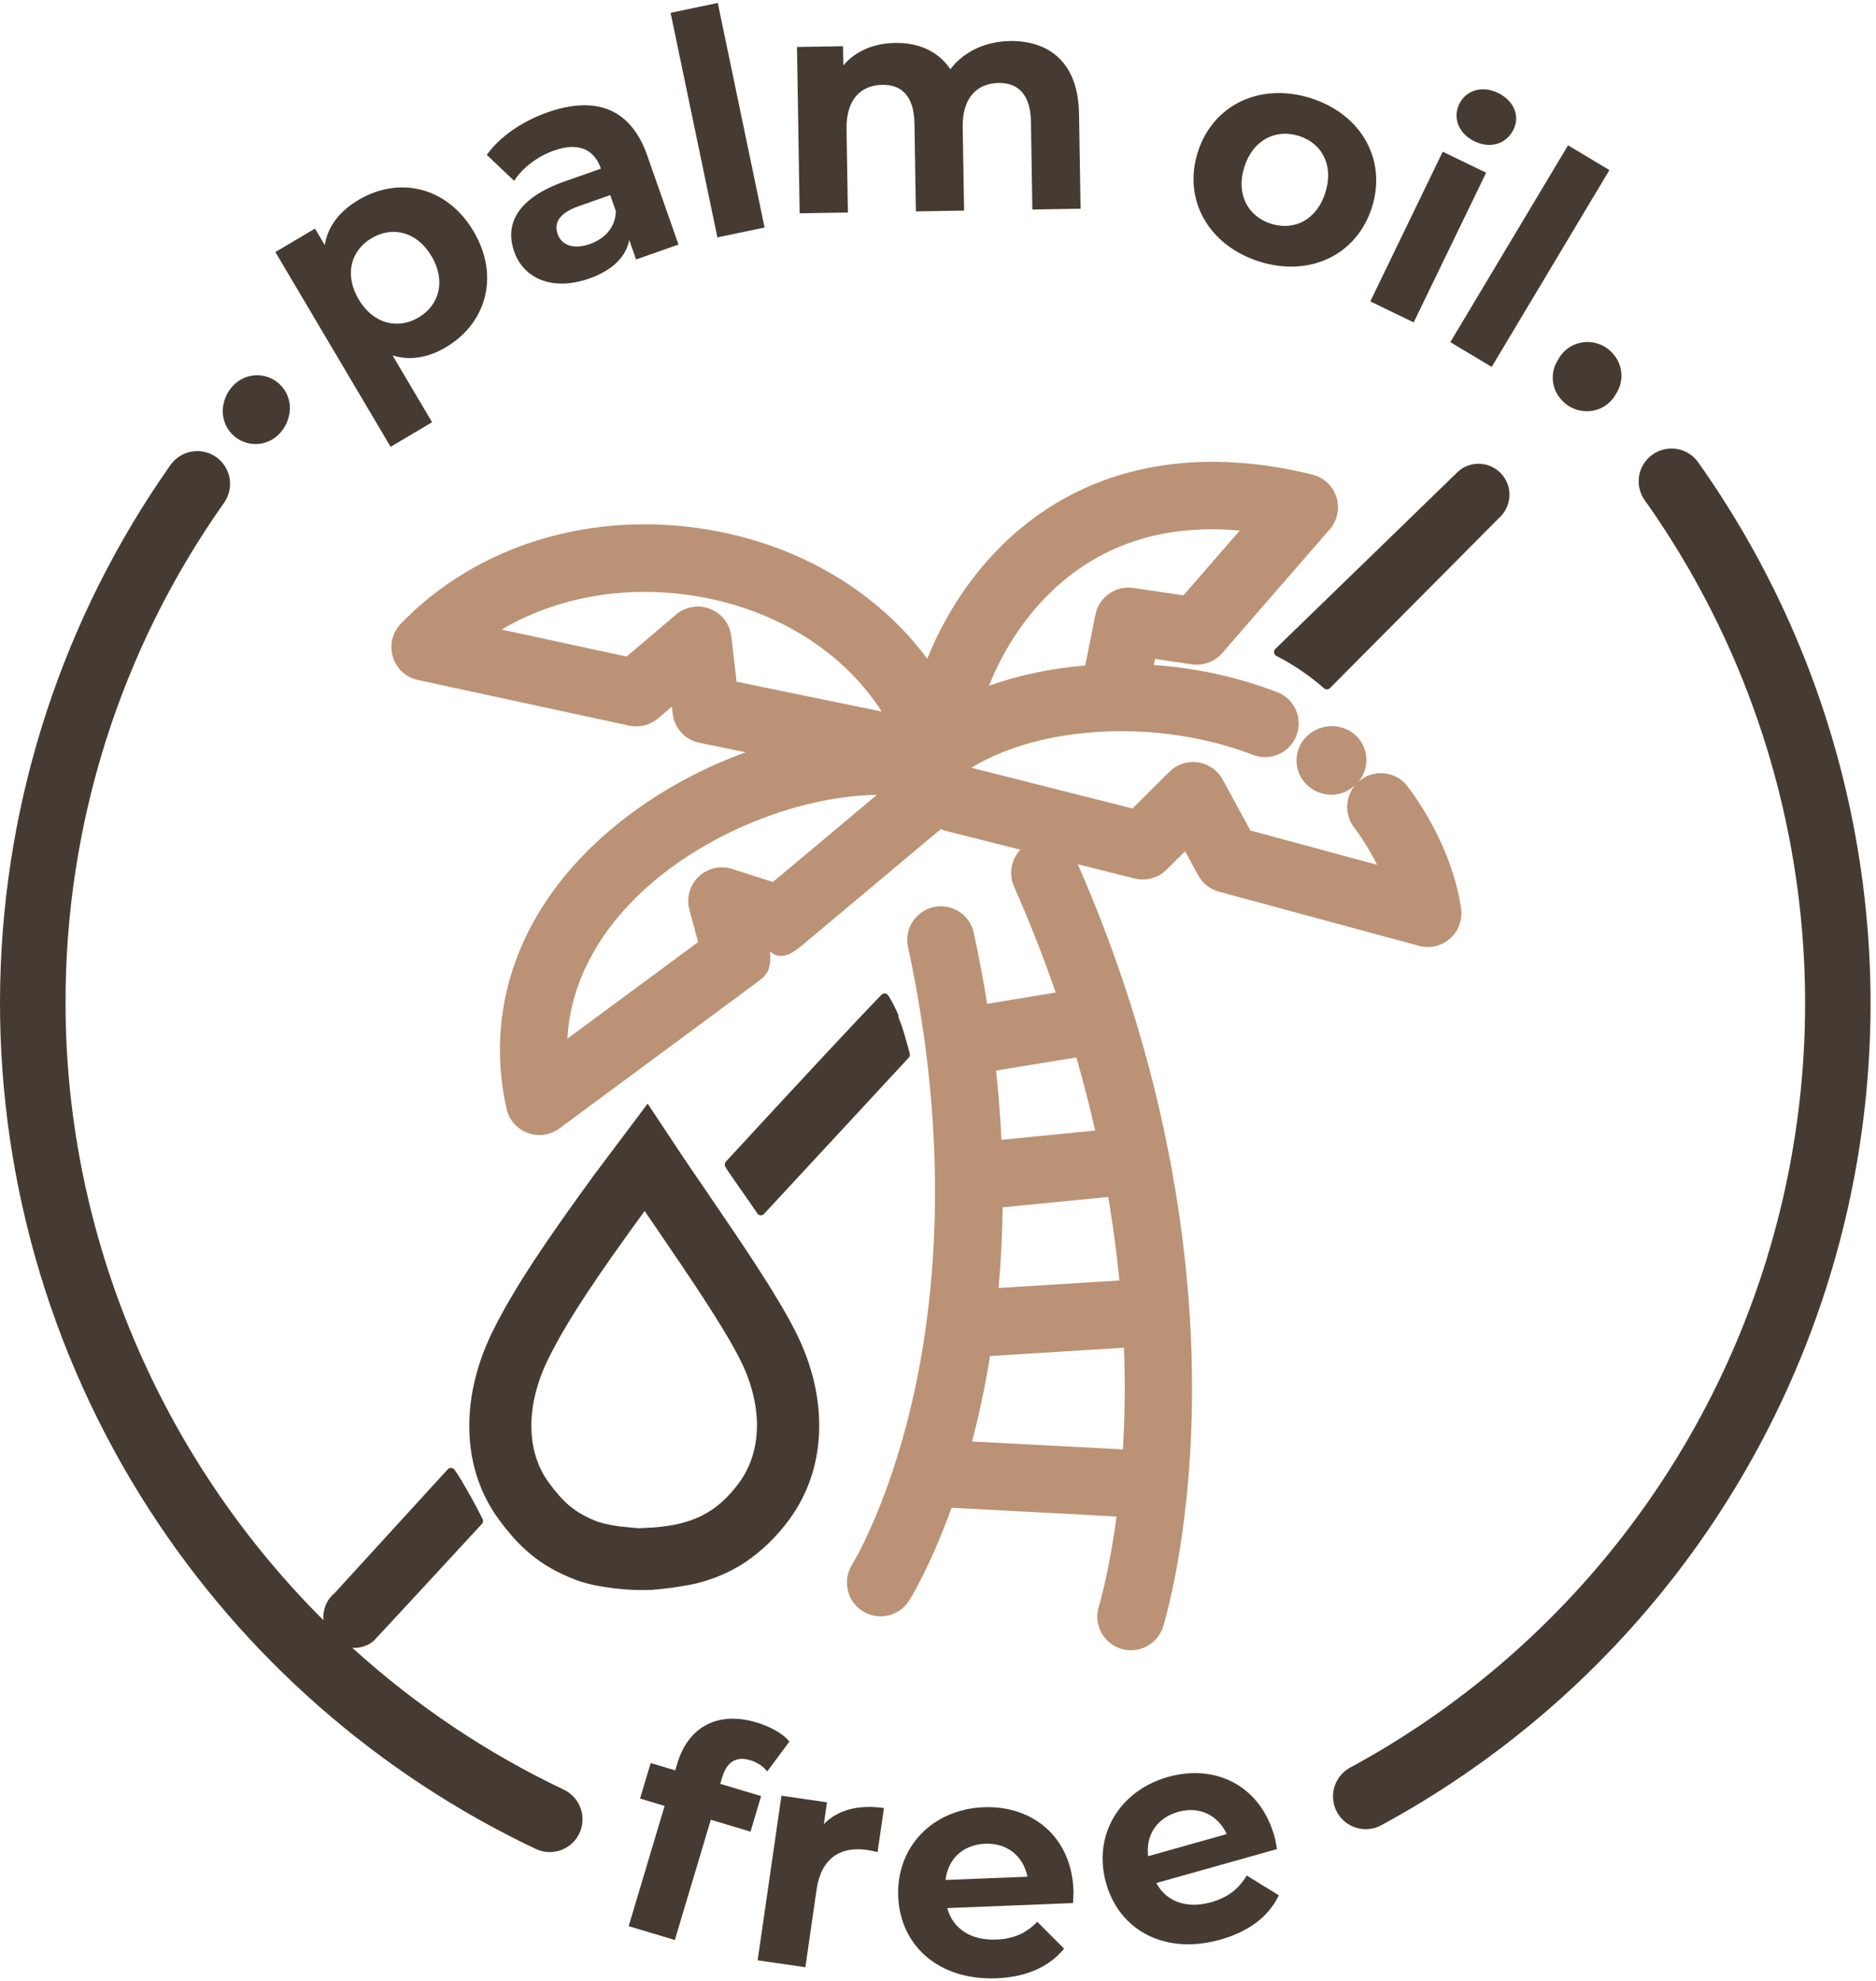 <svg width="56.83px" height="60px" viewBox="0 0 57 60" fill="none"
                    xmlns="http://www.w3.org/2000/svg">
                    <path
                        d="M20.417 34.545L19.678 33.431L18.051 35.597L18.043 35.608C16.672 37.489 15.622 39.016 14.964 40.357C13.955 42.412 14.032 44.551 15.169 46.078C15.762 46.877 16.358 47.459 17.492 47.896C17.713 47.977 17.941 48.038 18.173 48.078C18.285 48.099 18.398 48.117 18.511 48.133C18.56 48.14 18.617 48.148 18.666 48.153C19.041 48.199 19.419 48.215 19.796 48.201C20.182 48.169 20.565 48.119 20.945 48.049C21.55 47.932 22.127 47.699 22.643 47.362C23.155 47.012 23.604 46.578 23.97 46.077C25.125 44.523 25.198 42.381 24.167 40.346C23.587 39.203 22.53 37.657 21.51 36.162C21.119 35.592 20.752 35.055 20.417 34.545ZM22.454 44.951C21.753 45.893 20.977 46.265 19.592 46.319L19.39 46.327L19.034 46.293C18.74 46.271 18.449 46.217 18.167 46.132C17.442 45.853 17.11 45.529 16.682 44.951C15.975 44.001 15.966 42.595 16.657 41.186C17.255 39.97 18.251 38.525 19.563 36.724L19.587 36.693L19.951 37.225C20.937 38.67 21.959 40.164 22.483 41.197C23.182 42.58 23.171 43.983 22.452 44.951H22.454Z"
                        fill="#463B32" />
                    <path
                        d="M38.711 19.735C38.714 19.756 38.722 19.776 38.735 19.793C38.748 19.81 38.764 19.824 38.783 19.833C39.303 20.101 39.789 20.431 40.23 20.817C40.254 20.837 40.285 20.849 40.316 20.849C40.334 20.849 40.351 20.846 40.367 20.839C40.384 20.832 40.398 20.822 40.41 20.81L45.6 15.589C45.728 15.456 45.814 15.289 45.848 15.107C45.881 14.926 45.861 14.739 45.789 14.569C45.717 14.4 45.596 14.255 45.443 14.153C45.289 14.051 45.109 13.997 44.924 13.997C44.799 13.997 44.674 14.021 44.558 14.07C44.443 14.119 44.338 14.191 44.251 14.282C44.251 14.282 41.6 16.858 38.75 19.62C38.734 19.634 38.723 19.652 38.716 19.673C38.709 19.693 38.707 19.714 38.711 19.735Z"
                        fill="#463B32" />
                    <path
                        d="M27.288 30.718C27.207 30.532 27.115 30.352 27.011 30.179L26.99 30.148C26.979 30.131 26.965 30.116 26.948 30.105C26.931 30.095 26.912 30.088 26.891 30.086C26.872 30.084 26.851 30.086 26.832 30.093C26.814 30.1 26.797 30.111 26.782 30.125C26.068 30.86 24.477 32.566 22.055 35.193C22.037 35.212 22.025 35.236 22.021 35.261C22.017 35.287 22.02 35.314 22.031 35.337C22.056 35.392 22.188 35.585 22.506 36.037C22.704 36.318 22.907 36.608 23.007 36.761C23.017 36.778 23.032 36.793 23.049 36.804C23.066 36.815 23.086 36.821 23.106 36.823H23.118C23.136 36.823 23.154 36.819 23.171 36.812C23.188 36.805 23.203 36.794 23.215 36.78C25.088 34.755 26.568 33.159 27.61 32.036C27.625 32.02 27.637 32 27.642 31.979C27.648 31.957 27.647 31.934 27.642 31.912L27.631 31.871C27.616 31.809 27.6 31.752 27.582 31.689C27.523 31.477 27.462 31.256 27.39 31.044C27.383 31.023 27.359 30.962 27.332 30.892L27.297 30.798C27.302 30.771 27.299 30.743 27.288 30.718Z"
                        fill="#463B32" />
                    <path
                        d="M33.925 45.971C33.694 47.714 33.386 48.71 33.381 48.725C33.306 48.981 33.335 49.257 33.461 49.492C33.586 49.728 33.799 49.905 34.053 49.986C34.308 50.066 34.584 50.044 34.822 49.925C35.061 49.805 35.243 49.597 35.33 49.344C35.363 49.239 36.152 46.725 36.215 42.582C36.273 38.821 35.714 32.93 32.748 26.159L34.472 26.593C34.643 26.636 34.822 26.634 34.993 26.587C35.163 26.541 35.318 26.451 35.444 26.326L36.008 25.765L36.407 26.499C36.474 26.62 36.564 26.726 36.672 26.811C36.781 26.896 36.905 26.959 37.038 26.994L43.115 28.638C43.202 28.662 43.292 28.674 43.382 28.674C43.529 28.674 43.675 28.642 43.808 28.581C43.942 28.519 44.061 28.429 44.157 28.318C44.253 28.206 44.324 28.075 44.364 27.933C44.405 27.792 44.415 27.643 44.393 27.498C44.207 26.26 43.63 24.948 42.774 23.804C42.694 23.697 42.593 23.606 42.477 23.537C42.362 23.469 42.234 23.424 42.101 23.404C41.968 23.385 41.833 23.392 41.703 23.426C41.572 23.459 41.45 23.517 41.343 23.598C41.315 23.619 41.289 23.641 41.264 23.664C41.285 23.639 41.307 23.615 41.326 23.588C41.404 23.479 41.46 23.355 41.49 23.224C41.521 23.093 41.525 22.958 41.503 22.825C41.481 22.693 41.433 22.566 41.362 22.452C41.291 22.338 41.198 22.239 41.088 22.161C40.969 22.078 40.835 22.02 40.693 21.989C40.551 21.959 40.404 21.957 40.261 21.984C40.119 22.011 39.983 22.066 39.862 22.147C39.741 22.227 39.637 22.331 39.557 22.452C39.409 22.679 39.358 22.956 39.414 23.221C39.47 23.486 39.629 23.718 39.856 23.867C40.032 23.984 40.237 24.048 40.448 24.049C40.661 24.049 40.868 23.984 41.042 23.863C41.065 23.848 41.087 23.831 41.109 23.813C41.13 23.796 41.159 23.77 41.183 23.748C41.03 23.924 40.942 24.148 40.933 24.381C40.925 24.614 40.996 24.844 41.136 25.031C41.405 25.39 41.641 25.774 41.84 26.177L37.993 25.136L37.149 23.588C37.073 23.449 36.966 23.329 36.835 23.238C36.705 23.148 36.555 23.088 36.398 23.066C36.241 23.043 36.081 23.057 35.93 23.107C35.779 23.157 35.642 23.241 35.53 23.353L34.41 24.467L29.514 23.229C31.674 21.907 35.283 21.747 38.1 22.851C38.35 22.938 38.624 22.925 38.864 22.814C39.105 22.703 39.293 22.503 39.389 22.257C39.485 22.01 39.482 21.736 39.38 21.491C39.278 21.247 39.086 21.052 38.843 20.947C37.63 20.48 36.355 20.198 35.059 20.11L35.095 19.924L36.213 20.088C36.383 20.113 36.556 20.095 36.717 20.035C36.878 19.976 37.021 19.877 37.133 19.748L40.402 15.989C40.517 15.857 40.596 15.698 40.632 15.526C40.667 15.355 40.658 15.177 40.605 15.01C40.553 14.843 40.458 14.692 40.33 14.572C40.202 14.453 40.046 14.368 39.876 14.326C36.715 13.544 33.865 13.946 31.633 15.488C29.92 16.672 28.808 18.344 28.173 19.919C26.679 17.901 24.325 16.482 21.578 16.008C18.008 15.389 14.492 16.455 12.178 18.855C12.052 18.986 11.963 19.149 11.92 19.326C11.878 19.503 11.883 19.688 11.937 19.863C11.989 20.037 12.088 20.194 12.222 20.317C12.356 20.441 12.521 20.526 12.699 20.564L19.103 21.947C19.256 21.982 19.415 21.981 19.568 21.945C19.72 21.909 19.862 21.838 19.983 21.738L20.413 21.372L20.439 21.588C20.464 21.802 20.556 22.002 20.701 22.16C20.846 22.318 21.038 22.427 21.249 22.47L22.657 22.76C20.8 23.431 19.03 24.523 17.694 25.917C15.589 28.106 14.773 30.829 15.391 33.587C15.428 33.753 15.507 33.907 15.618 34.035C15.73 34.163 15.872 34.261 16.032 34.321C16.191 34.38 16.363 34.399 16.531 34.375C16.7 34.352 16.86 34.286 16.997 34.185L22.989 29.755C23.286 29.535 23.439 29.401 23.398 28.812C23.731 29.107 24.097 28.853 24.366 28.627L28.587 25.091C28.644 25.117 28.703 25.138 28.763 25.153L31.004 25.719C30.865 25.866 30.772 26.05 30.738 26.249C30.703 26.448 30.729 26.653 30.81 26.838C31.297 27.938 31.715 29.012 32.077 30.057L29.994 30.399C29.88 29.691 29.743 28.964 29.582 28.218C29.519 27.959 29.357 27.734 29.131 27.593C28.905 27.451 28.632 27.403 28.371 27.46C28.11 27.516 27.882 27.673 27.735 27.895C27.587 28.118 27.533 28.389 27.584 28.651C28.921 34.81 28.388 39.587 27.707 42.512C26.971 45.675 25.904 47.412 25.89 47.435C25.745 47.664 25.698 47.942 25.759 48.207C25.819 48.472 25.982 48.702 26.212 48.846C26.442 48.99 26.719 49.038 26.984 48.977C27.249 48.917 27.479 48.754 27.623 48.524C27.691 48.416 28.284 47.452 28.911 45.706L33.925 45.971ZM32.797 17.18C34.159 16.239 35.793 15.854 37.67 16.024L35.959 17.993L34.435 17.769C34.175 17.73 33.911 17.793 33.697 17.944C33.483 18.094 33.334 18.322 33.283 18.578L32.973 20.126C31.977 20.203 30.995 20.407 30.051 20.735C30.568 19.432 31.485 18.084 32.797 17.18ZM22.22 19.238C22.198 19.054 22.127 18.879 22.014 18.732C21.901 18.586 21.75 18.472 21.578 18.405C21.405 18.337 21.218 18.317 21.035 18.348C20.852 18.378 20.681 18.458 20.54 18.578L19.04 19.852L15.241 19.032C16.945 18.029 19.068 17.656 21.229 18.03C23.624 18.445 25.637 19.723 26.79 21.522L22.38 20.616L22.22 19.238ZM23.484 26.7L22.246 26.303C22.072 26.247 21.885 26.239 21.706 26.28C21.527 26.321 21.362 26.41 21.229 26.536C21.096 26.663 21 26.823 20.95 27C20.9 27.177 20.899 27.364 20.947 27.541L21.211 28.525L17.239 31.458C17.34 29.644 18.281 28.25 19.166 27.33C21.029 25.389 24.095 24.088 26.645 24.052L23.484 26.7ZM29.535 43.693C29.739 42.916 29.928 42.049 30.081 41.097L34.151 40.845C34.172 41.422 34.178 41.959 34.172 42.46C34.165 42.979 34.146 43.47 34.118 43.933L29.535 43.693ZM33.673 36.265C33.824 37.158 33.934 38.005 34.012 38.803L30.34 39.03C30.409 38.257 30.454 37.441 30.464 36.581L33.673 36.265ZM32.704 32.028C32.923 32.789 33.114 33.529 33.275 34.249L30.428 34.53C30.396 33.853 30.341 33.151 30.265 32.426L32.704 32.028Z"
                        fill="#9C6137" fill-opacity="0.69" />
                    <path
                        d="M16.703 56.164C16.929 56.164 17.148 56.087 17.325 55.946C17.502 55.805 17.626 55.608 17.675 55.387C17.725 55.166 17.698 54.935 17.599 54.732C17.5 54.528 17.335 54.365 17.13 54.268C14.788 53.155 12.623 51.703 10.704 49.958C10.724 49.958 10.743 49.961 10.762 49.961H10.808C11.004 49.951 11.191 49.88 11.345 49.758C11.385 49.726 14.51 46.339 14.643 46.195C14.662 46.175 14.673 46.149 14.677 46.122C14.681 46.096 14.676 46.068 14.664 46.044C14.518 45.763 14.363 45.465 14.193 45.17C14.082 44.976 13.955 44.756 13.811 44.551C13.8 44.535 13.785 44.522 13.767 44.512C13.75 44.502 13.731 44.496 13.711 44.495C13.691 44.494 13.671 44.497 13.653 44.505C13.634 44.512 13.617 44.523 13.604 44.538C11.574 46.759 10.267 48.19 10.168 48.296C10.047 48.396 9.953 48.523 9.895 48.668C9.836 48.813 9.814 48.97 9.832 49.125C4.913 44.23 1.992 37.493 1.992 30.377C1.982 24.934 3.665 19.624 6.808 15.181C6.884 15.074 6.937 14.954 6.966 14.826C6.995 14.698 6.998 14.566 6.976 14.438C6.954 14.309 6.906 14.185 6.836 14.075C6.766 13.964 6.675 13.869 6.569 13.793C6.462 13.718 6.341 13.664 6.213 13.635C6.086 13.607 5.954 13.603 5.825 13.626C5.696 13.648 5.573 13.695 5.462 13.765C5.352 13.835 5.256 13.926 5.18 14.033C1.923 18.655 0.121 24.145 0.006 29.799C-0.109 35.452 1.468 41.011 4.534 45.761C7.413 50.222 11.48 53.791 16.276 56.068C16.409 56.131 16.555 56.164 16.703 56.164Z"
                        fill="#463B32" />
                    <path
                        d="M7.062 11.646C6.924 11.797 6.831 11.983 6.792 12.184C6.743 12.401 6.769 12.628 6.865 12.83C6.961 13.031 7.121 13.194 7.321 13.293C7.521 13.392 7.748 13.421 7.966 13.377C8.184 13.331 8.381 13.215 8.525 13.044C8.648 12.905 8.734 12.736 8.776 12.554C8.833 12.337 8.814 12.108 8.724 11.902C8.634 11.697 8.477 11.529 8.279 11.424C8.081 11.319 7.853 11.283 7.633 11.324C7.412 11.364 7.212 11.478 7.064 11.646H7.062Z"
                        fill="#463B32" />
                    <path
                        d="M51.627 13.997C51.555 13.883 51.461 13.784 51.349 13.708C51.237 13.631 51.111 13.578 50.979 13.552C50.846 13.525 50.709 13.527 50.577 13.555C50.445 13.583 50.319 13.638 50.209 13.716C50.099 13.795 50.005 13.895 49.935 14.01C49.865 14.126 49.818 14.254 49.799 14.388C49.78 14.522 49.789 14.659 49.824 14.789C49.859 14.92 49.921 15.042 50.005 15.148C52.161 18.198 53.645 21.671 54.359 25.338C55.073 29.004 55.001 32.78 54.148 36.416C53.294 40.053 51.679 43.467 49.409 46.433C47.139 49.399 44.265 51.85 40.977 53.623C40.76 53.756 40.602 53.967 40.535 54.214C40.469 54.46 40.5 54.722 40.621 54.947C40.742 55.171 40.945 55.34 41.188 55.42C41.431 55.499 41.694 55.482 41.925 55.372C45.459 53.465 48.549 50.829 50.99 47.639C53.431 44.449 55.168 40.777 56.085 36.867C57.002 32.956 57.079 28.895 56.31 24.953C55.542 21.01 53.946 17.275 51.627 13.995V13.997Z"
                        fill="#463B32" />
                    <path
                        d="M47.825 10.383C47.62 10.474 47.451 10.63 47.345 10.828C47.22 11.017 47.162 11.242 47.182 11.468C47.203 11.694 47.3 11.906 47.457 12.07C47.553 12.174 47.669 12.257 47.799 12.314C47.929 12.371 48.069 12.401 48.211 12.401C48.393 12.402 48.572 12.354 48.728 12.261C48.885 12.168 49.013 12.034 49.099 11.873C49.223 11.687 49.281 11.464 49.262 11.241C49.244 11.018 49.152 10.807 48.999 10.643C48.856 10.481 48.665 10.369 48.454 10.322C48.243 10.275 48.023 10.297 47.825 10.383Z"
                        fill="#463B32" />
                    <path
                        d="M10.898 5.98C10.316 6.324 9.958 6.788 9.867 7.354L9.571 6.853L8.367 7.566L11.868 13.481L13.129 12.735L11.928 10.706C12.462 10.871 13.007 10.777 13.548 10.457C14.768 9.735 15.197 8.302 14.389 6.937C13.581 5.571 12.118 5.258 10.898 5.98ZM12.718 9.552C12.087 9.925 11.343 9.754 10.898 9.003C10.453 8.251 10.662 7.516 11.292 7.143C11.923 6.77 12.667 6.941 13.112 7.692C13.557 8.444 13.348 9.178 12.718 9.552Z"
                        fill="#463B32" />
                    <path
                        d="M16.637 3.322C15.878 3.588 15.181 4.061 14.79 4.615L15.623 5.403C15.871 5.009 16.333 4.658 16.836 4.482C17.577 4.221 18.051 4.442 18.259 5.033L17.164 5.417C15.717 5.925 15.33 6.716 15.624 7.554C15.912 8.375 16.791 8.761 17.903 8.37C18.601 8.125 19.015 7.722 19.119 7.2L19.326 7.791L20.615 7.339L19.664 4.629C19.159 3.19 18.084 2.814 16.637 3.322ZM17.922 7.322C17.437 7.493 17.065 7.366 16.944 7.021C16.833 6.704 16.952 6.394 17.596 6.168L18.541 5.836L18.711 6.322C18.704 6.81 18.381 7.161 17.922 7.322Z"
                        fill="#463B32" />
                    <path d="M21.797 7.12L23.231 6.821L21.809 0L20.375 0.299L21.797 7.12Z"
                        fill="#463B32" />
                    <path
                        d="M30.683 1.157C29.923 1.169 29.271 1.49 28.875 2.013C28.509 1.465 27.904 1.202 27.2 1.214C26.552 1.224 25.992 1.459 25.624 1.897L25.614 1.314L24.215 1.337L24.297 6.389L25.762 6.365L25.721 3.83C25.706 2.928 26.16 2.498 26.807 2.488C27.418 2.478 27.771 2.848 27.785 3.665L27.828 6.331L29.293 6.307L29.251 3.772C29.237 2.871 29.69 2.441 30.347 2.43C30.939 2.421 31.311 2.79 31.324 3.607L31.367 6.274L32.832 6.25L32.785 3.358C32.76 1.818 31.885 1.138 30.683 1.157Z"
                        fill="#463B32" />
                    <path
                        d="M38.251 7.851C39.781 8.339 41.219 7.665 41.682 6.216C42.145 4.767 41.364 3.384 39.835 2.895C38.305 2.406 36.858 3.078 36.395 4.527C35.932 5.976 36.722 7.362 38.251 7.851ZM38.617 6.706C37.919 6.483 37.543 5.81 37.809 4.979C38.074 4.147 38.771 3.817 39.469 4.04C40.167 4.263 40.534 4.933 40.268 5.764C40.003 6.596 39.315 6.929 38.617 6.706Z"
                        fill="#463B32" />
                    <path
                        d="M44.801 4.203C45.292 4.44 45.777 4.278 45.989 3.839C46.186 3.433 46.003 2.969 45.513 2.732C45.023 2.495 44.538 2.656 44.337 3.071C44.137 3.485 44.311 3.966 44.801 4.203ZM41.635 9.065L42.953 9.703L45.154 5.156L43.835 4.518L41.635 9.065Z"
                        fill="#463B32" />
                    <path d="M44.066 10.303L45.323 11.055L48.9 5.076L47.643 4.324L44.066 10.303Z"
                        fill="#463B32" />
                    <path
                        d="M21.946 53.885C22.089 53.408 22.381 53.25 22.795 53.374C23.011 53.439 23.19 53.561 23.311 53.715L23.984 52.808C23.776 52.55 23.387 52.346 22.991 52.227C21.786 51.866 20.907 52.378 20.581 53.466L20.517 53.682L19.77 53.459L19.447 54.538L20.194 54.762L19.101 58.414L20.504 58.834L21.597 55.182L22.803 55.543L23.126 54.463L21.884 54.092L21.946 53.885Z"
                        fill="#463B32" />
                    <path
                        d="M25.032 55.312L25.127 54.652L23.743 54.452L23.02 59.452L24.47 59.661L24.811 57.301C24.949 56.344 25.542 55.983 26.342 56.099C26.453 56.115 26.545 56.138 26.664 56.164L26.858 54.826C26.086 54.715 25.455 54.88 25.032 55.312Z"
                        fill="#463B32" />
                    <path
                        d="M32.616 57.317C32.551 55.692 31.366 54.743 29.882 54.802C28.342 54.864 27.231 55.999 27.291 57.511C27.351 59.013 28.532 60.067 30.278 59.997C31.189 59.96 31.882 59.65 32.33 59.096L31.517 58.282C31.183 58.625 30.804 58.8 30.269 58.821C29.499 58.852 28.948 58.489 28.782 57.865L32.604 57.712C32.608 57.59 32.621 57.429 32.616 57.317ZM29.936 55.91C30.593 55.883 31.089 56.277 31.218 56.912L28.729 57.011C28.806 56.359 29.269 55.936 29.936 55.91Z"
                        fill="#463B32" />
                    <path
                        d="M38.722 55.686C38.284 54.126 36.915 53.48 35.491 53.881C34.012 54.296 33.198 55.654 33.606 57.105C34.012 58.548 35.399 59.296 37.076 58.824C37.95 58.578 38.55 58.117 38.856 57.477L37.88 56.876C37.635 57.285 37.309 57.543 36.795 57.687C36.056 57.895 35.438 57.67 35.133 57.104L38.802 56.072C38.778 55.952 38.753 55.794 38.722 55.686ZM35.799 54.942C36.43 54.764 37.001 55.032 37.273 55.617L34.884 56.289C34.808 55.639 35.159 55.122 35.799 54.942Z"
                        fill="#463B32" />
                </svg>
